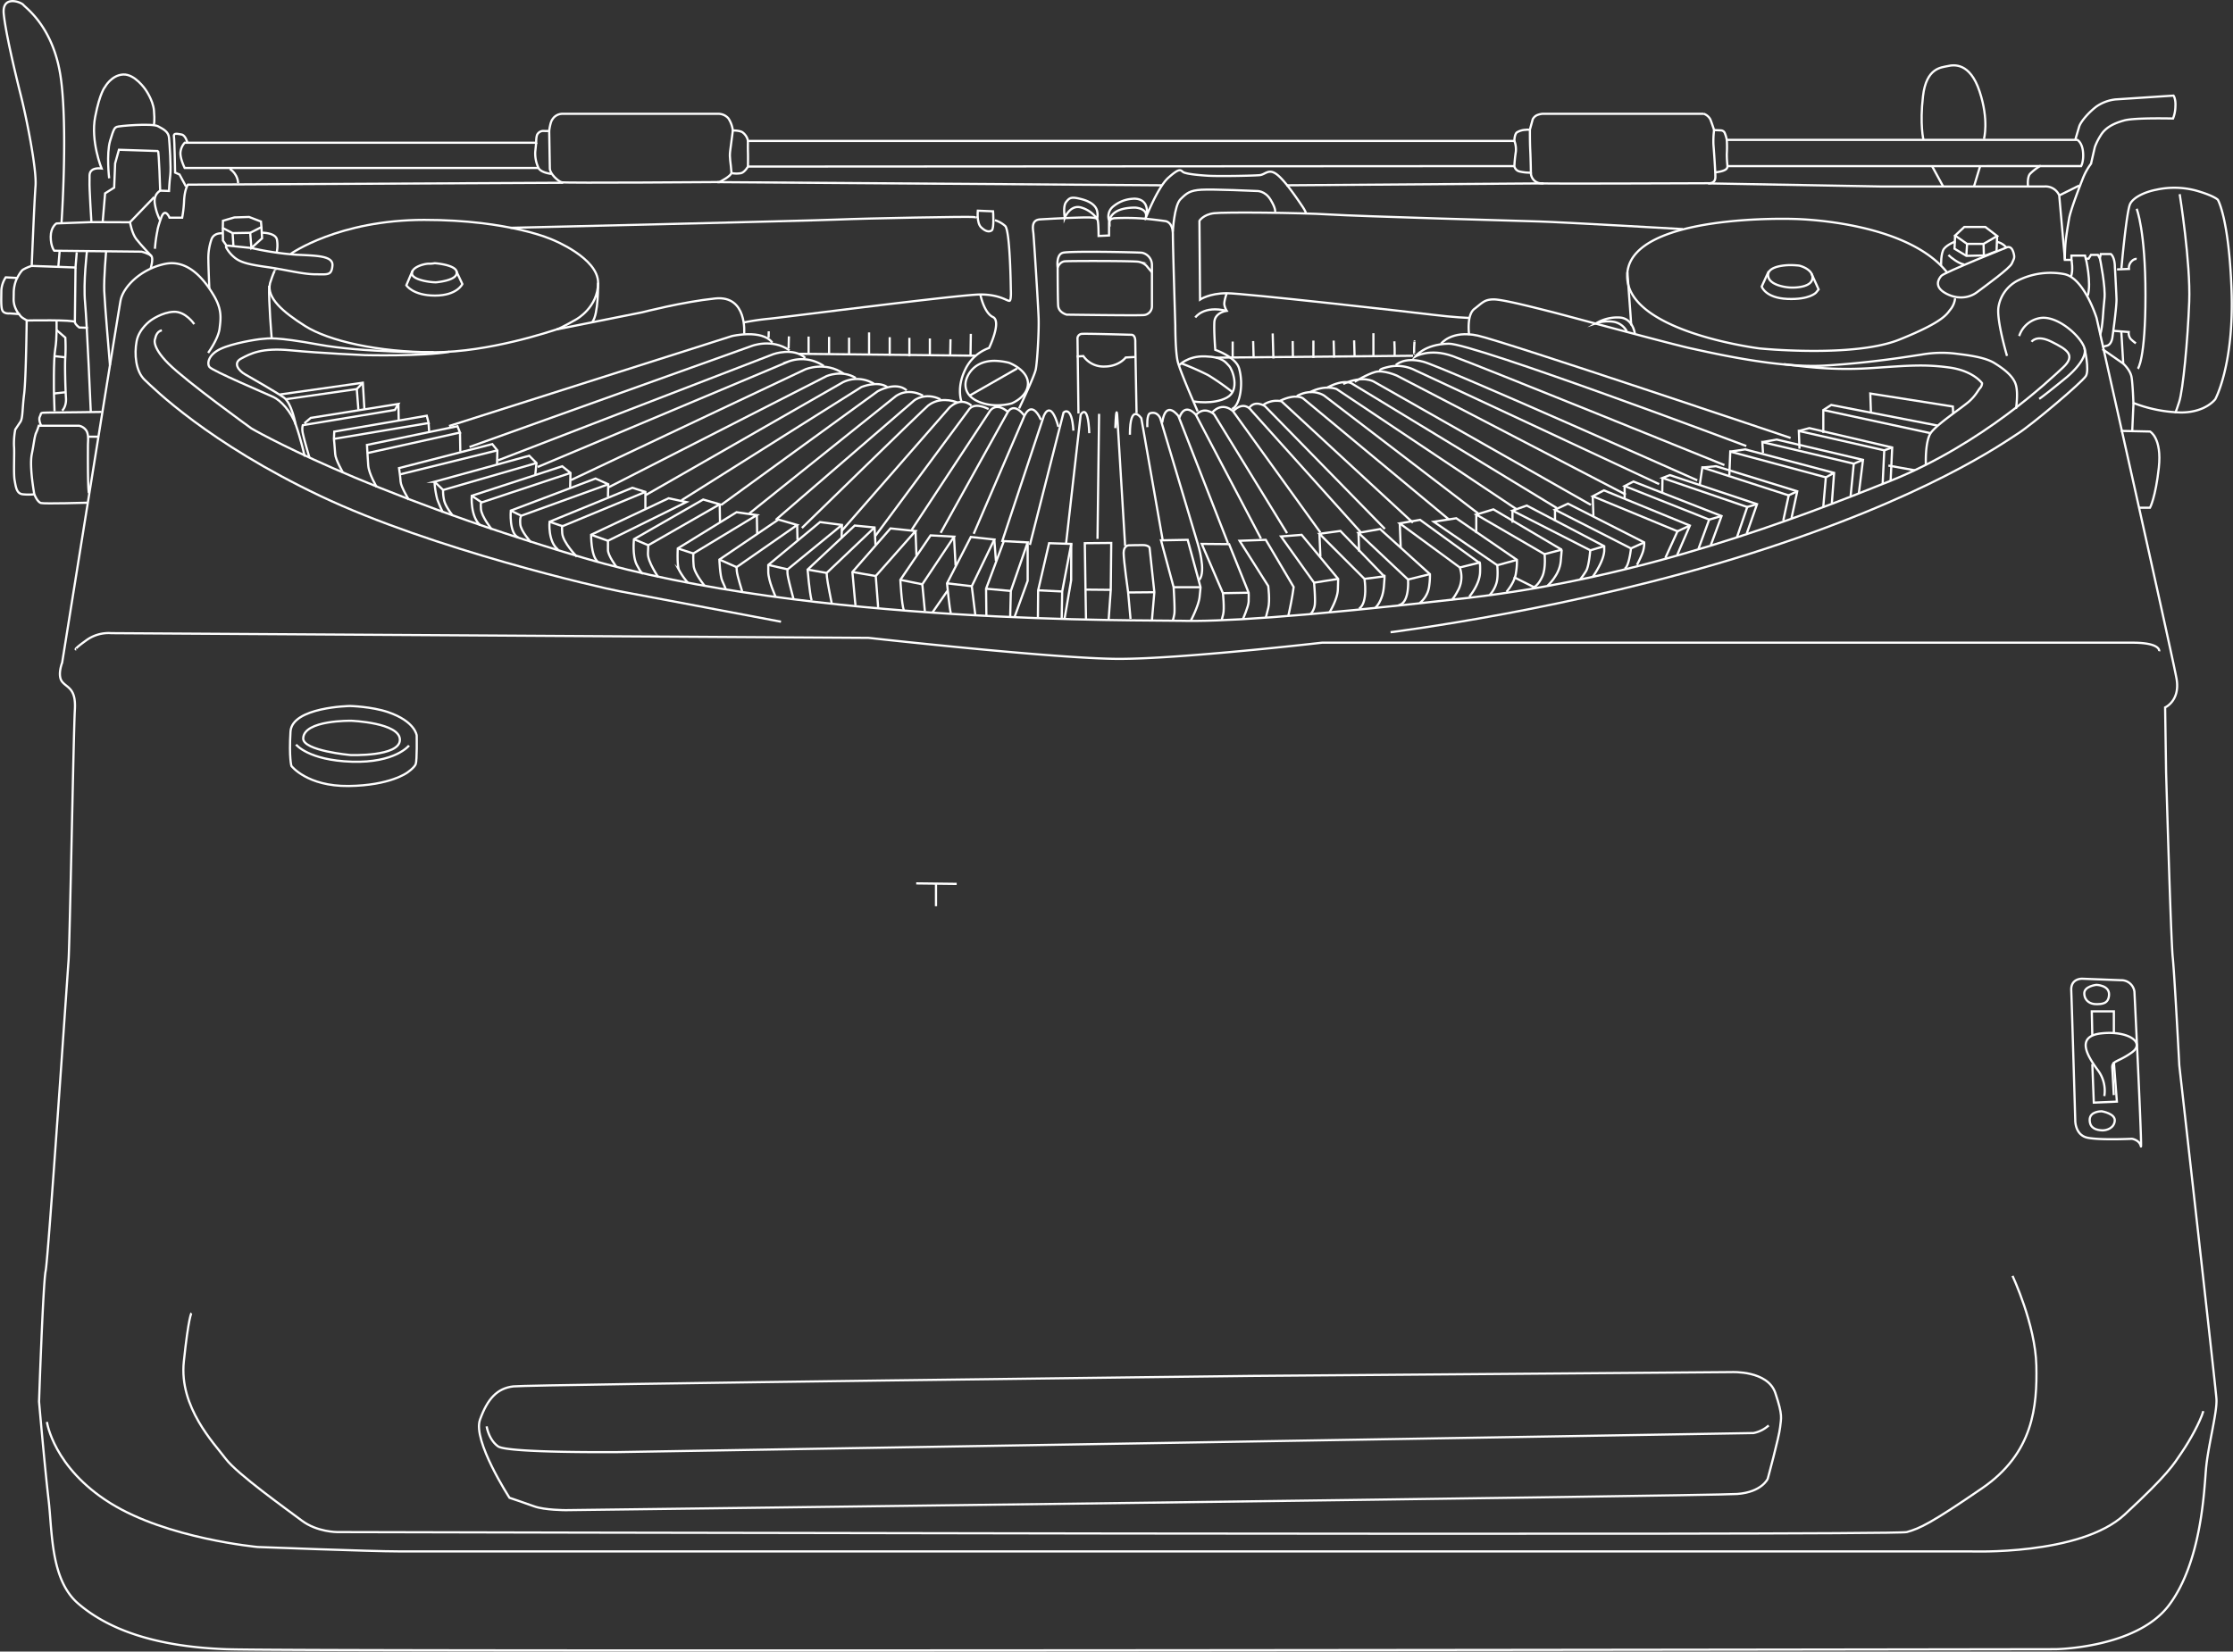 <svg id="Layer_1" data-name="Layer 1" xmlns="http://www.w3.org/2000/svg" viewBox="0 0 1013.83 750.04"><rect x="0" y="0" width="1013.83" height="750.04" fill="#333333" stroke="none"/><defs><style>.cls-1{fill:none;stroke:#fff;stroke-miterlimit:10;}</style></defs><title>remington-01</title><path class="cls-1" d="M103,169.58s4.61-6.35,5.19-11,1.15-8.65-2.59-15-11.25-16.72-22.2-14.41-19,10.37-20.18,16.72S36.72,310.27,36.72,310.27s-2.3,5.76,0,8.65,6.35,2.88,5.77,12.68-2.31,106.67-2.88,114.17-9.23,135.5-10.38,140.69-3,59.39-3,59.39,2.59,29.83,4.32,44.54.87,36.32,13.41,47.13S76.8,757,111,758.28s830.73,0,830.73,0,36.76-.43,51.46-19.89,16-51.46,16.87-61.84,5.19-25.95,4.75-32-16.86-151.36-16.86-151.36-2.16-41.12-3-49.32-3-83.87-3-83.87l-.44-29.41s6.92-3,5.19-13-36.32-163.9-36.32-163.9-5.63-18.16-14.71-19.89a33.3,33.3,0,0,0-21.19,3,16.44,16.44,0,0,0-8.65,12.1c-.86,6.06,3.9,22.06,3.9,22.06" transform="translate(-8.5 -9.32)"/><path class="cls-1" d="M930.88,164.53s2.16-3.46,9.08,0,11.25,6.06,5.19,11.68-36.32,34.59-78.27,51.46-112.44,44.11-192,53.19S561.14,291.67,544.7,291.24,376.05,293,273.56,262.7s-150.92-58.82-150.92-58.82S93.23,182.69,85,174.48,79,163,79,163s.43-3.22,3-3.65" transform="translate(-8.5 -9.32)"/><path class="cls-1" d="M257.85,68.74s.29,14.71.29,17.09,3.74,5.83,5.4,6.27S335.11,92,335.11,92s5.58-2.75,5.48-4.32c-.29-4.61-1-6.56-.58-9.8s1.23-9.37,1.23-9.37" transform="translate(-8.5 -9.32)"/><path class="cls-1" d="M348.08,73.29s-.07,3,0,5.18,0,6.49,0,6.49-1.44,2.6-3.17,3a11.51,11.51,0,0,1-4.05,0" transform="translate(-8.5 -9.32)"/><path class="cls-1" d="M251.94,74.15s-.22,2.16-.43,4.11A15.37,15.37,0,0,0,253,85.61c1.09,2.16,5.75,2.67,5.75,2.67" transform="translate(-8.5 -9.32)"/><path class="cls-1" d="M696.06,73.29a10.86,10.86,0,0,1,.65,5,62.51,62.51,0,0,0-.65,6.49,3.1,3.1,0,0,0,2.16,2.37,20.44,20.44,0,0,0,5.34.58s-.08-5.77-.29-10.09-.15-9.37-.15-9.37" transform="translate(-8.5 -9.32)"/><path class="cls-1" d="M703.56,87.7a4.83,4.83,0,0,0,4.9,4.9c5,.22,75.6-.07,75.6-.07s3.25.43,3.25-2.81-.65-11.89-.87-14.7a39.87,39.87,0,0,1,.29-6.64" transform="translate(-8.5 -9.32)"/><path class="cls-1" d="M792.5,72.85a53.41,53.41,0,0,1,0,6.49,53.65,53.65,0,0,0,.31,5.42,1.77,1.77,0,0,1-.75,1.5c-1.51,1.08-4.75,1.3-4.75,1.3" transform="translate(-8.5 -9.32)"/><line class="cls-1" x1="687.56" y1="75.43" x2="339.58" y2="75.64"/><path class="cls-1" d="M253,85.61H92.36s-1.94-3.89-1.94-6.7a7.37,7.37,0,0,1,1.94-4.76H251.94s-.07-3.17.65-4a3.14,3.14,0,0,1,2.73-1.37,23.14,23.14,0,0,0,2.53,0s.43-4,1.51-5.33A5.38,5.38,0,0,1,263.9,61h70.56a6.08,6.08,0,0,1,4.76,2.09,13,13,0,0,1,2,5.48s3.31-.07,4.54.94a6.49,6.49,0,0,1,2.16,3.09l.14.73h348s0-3,1.15-3.9a8.18,8.18,0,0,1,4-1.15,6.11,6.11,0,0,1,1.87,0l1.3-4.76a4.1,4.1,0,0,1,1.88-1.87,8.16,8.16,0,0,1,2.59-.65h73.23A5.45,5.45,0,0,1,785,63.48c.72,1.73,1.73,4.9,1.73,4.9l3.17.15a2,2,0,0,1,1.59,1,15,15,0,0,1,1,3.31H951.64s2.16,1.08,2.59,5.41-.86,6.5-.86,6.5H792.81" transform="translate(-8.5 -9.32)"/><path class="cls-1" d="M140.51,124.6s21.69-15.42,60.61-15.42,58.39,9.08,58.39,9.08,20.54,8.22,20.54,19.46-9.95,16.65-9.95,16.65-6.7,3.89-8.86,4.54-30.49,10.38-55.79,10.38-47.79-5.19-58.38-11.89c-10.28-6.5-17.5-12.8-16-19.29,0-.2.11-.4.17-.61,2.17-6.7,2.38-5.4,2.38-5.4" transform="translate(-8.5 -9.32)"/><path class="cls-1" d="M205.88,128.85s9.73.65,10,4.11-7.35,4.33-9.08,4.54-11-.86-11.25-3.89,5.62-4.54,7.57-4.54A12.79,12.79,0,0,0,205.88,128.85Z" transform="translate(-8.5 -9.32)"/><path class="cls-1" d="M122.64,121.94A132.5,132.5,0,0,0,143,125c9.3.44,16.87.44,16.43,5s-2.16,3.89-7.78,3.89-13.84-2.16-21.62-3.25-11.9-1.94-14.71-4.1a15.46,15.46,0,0,1-4.1-4.76s-.65-1.08,1.29-.87S122.64,121.94,122.64,121.94Z" transform="translate(-8.5 -9.32)"/><path class="cls-1" d="M471.19,194.8s6.92-14.48,7.57-17.73,1.51-16.86,1.29-23.35-2.16-36.54-2.37-38.49-1.09-6,3-6.27,19.68-1.08,22.92-.86,3.25.43,3.46,2.38.22,6,.22,6l4.75-.22v-5.83s0-1.73,2.38-2a104,104,0,0,1,14.06.22c4.54.43,9.08,1.08,9.08,1.08s3.46.21,3.46,6S542.11,157,542.11,157s0,11.9,1.08,16.44,9.08,22.7,9.08,22.7" transform="translate(-8.5 -9.32)"/><path class="cls-1" d="M488.7,130.8s-.86-5.84,2.38-6.7,33.95-.22,35.89,0a5.67,5.67,0,0,1,4.54,5.62v18.81a4,4,0,0,1-4.1,3.89c-4.11.22-34.6-.21-34.6-.21s-3.68-.87-3.89-4.11S488.7,130.8,488.7,130.8Z" transform="translate(-8.5 -9.32)"/><path class="cls-1" d="M488.7,130.8s.87-2.59,3.25-2.81,31.78-.22,33.51.22a6.58,6.58,0,0,1,3.68,1.94c.65.87,2.37,2.81,2.37,2.81" transform="translate(-8.5 -9.32)"/><path class="cls-1" d="M498.14,197.11l-.43-33.73a2.14,2.14,0,0,1,2.16-2.45c2.45-.15,22.35.43,22.35.43s1.73-.14,1.73,3,.57,32.58.57,32.58" transform="translate(-8.5 -9.32)"/><path class="cls-1" d="M892.68,133.25c-18.74-23.93-69.77-24.5-69.77-24.5s-72.65-2.6-75.53,24.21,60,34.6,60,34.6,42.67,4.32,63.43-4,21.62-11.82,23.35-13.84a10,10,0,0,0,2-4.9" transform="translate(-8.5 -9.32)"/><path class="cls-1" d="M919.49,121.72S891.38,133,889.94,134.55s-3.31,4.9,1.59,7.78,10.52,2.74,14.56-.29,15-10.95,15.85-13.11,1.59-2.31.58-5.34S919.49,121.72,919.49,121.72Z" transform="translate(-8.5 -9.32)"/><path class="cls-1" d="M29.8,655.07s2.89,20.76,28.83,36.9,66.89,19.9,66.89,19.9,51.6,2,64,2H903.06s49.87,2,70.06-16.72,22.19-22.77,25.94-28.25,8.36-13.84,9.8-18.74" transform="translate(-8.5 -9.32)"/><path class="cls-1" d="M922.23,588.76s10.38,22.06,10.81,40.65-1.3,39.79-24.65,55.79-28.11,18.16-34.16,19.89-712.67,0-712.67,0-9.09,0-16-5.19-29.41-21.19-34.6-28.11-21.19-23.35-19-44.11,3.46-22,3.46-22" transform="translate(-8.5 -9.32)"/><path class="cls-1" d="M239.83,689.52S223,663.58,226.42,654.06s7.79-14.27,15.14-15.13,335.15-4.76,335.15-4.76l217.95-1.73s16.43-.86,19.89,9.51,2.6,11.25,2.16,15.57-5.62,23.35-5.62,23.35-2.59,6.06-13.84,6.92-531.91,7.35-531.91,7.35-9.51,0-14.27-1.72S239.83,689.52,239.83,689.52Z" transform="translate(-8.5 -9.32)"/><path class="cls-1" d="M229.45,657.09s.87,6,5.19,9.08,54.49,2.6,54.49,2.6l515.48-8.65a14.38,14.38,0,0,0,6.91-3.46" transform="translate(-8.5 -9.32)"/><path class="cls-1" d="M971.67,131.23s2.31-26.23,4-29.4,7.21-5.48,11.82-6.35a38.11,38.11,0,0,1,18.74.58c7.78,2.31,9.23,4,9.23,4s5,8.38,6.19,40.65c1.3,34.16-7.35,49.87-7.35,49.87s-4.32,6.06-15.57,6.06a63.65,63.65,0,0,1-21.62-4.33s-.29-8.65-.86-11.82-3.75-6.05-3.75-6.05l-.87-14.42" transform="translate(-8.5 -9.32)"/><path class="cls-1" d="M978.59,104.13s4,9.81,4,39.21-3.46,33.44-3.46,33.44" transform="translate(-8.5 -9.32)"/><line class="cls-1" x1="954.53" y1="158.53" x2="964.04" y2="165.16"/><line class="cls-1" x1="968.65" y1="183.04" x2="968.08" y2="195.72"/><path class="cls-1" d="M971.39,205l13.26.29s5.48,2.88,4,16.43-4,18.16-4,18.16h-5.19" transform="translate(-8.5 -9.32)"/><path class="cls-1" d="M36.43,110.48s2.89-42.1-.28-65.45-15.86-32-17-33.44S9.33,7,10.2,15.63,15.39,42.44,18,52.82s7.21,33.44,6.63,40.93-1.73,36.33-1.73,36.33a18,18,0,0,0-4,1.73c-1.15.86-2.6,3.75-2.6,3.75l-5.19-.29a12.1,12.1,0,0,0-2,6c0,3.18-.29,7.79.57,9.23s3.17,1.15,3.17,1.15l4.33.29a5.62,5.62,0,0,0,2,2l1.44.86s-.29,26.53-1.16,33.45-.57,11-1.72,12.68l-2.31,3.46a34,34,0,0,0-.58,7.5c.29,2.88-.29,12.39.29,15.56s.87,6.06,3.75,6.35a25.71,25.71,0,0,0,5.19,0h0s-2.31-12.4-1.16-18.17,1.16-7.78,2-9.8a23.59,23.59,0,0,0,1.16-3.17h18.3a5.18,5.18,0,0,1,3.46,2.45c1,2,.58,4.76.58,6.34s-.15,18.6.43,21.77" transform="translate(-8.5 -9.32)"/><line class="cls-1" x1="882.38" y1="84.94" x2="877.19" y2="75.43"/><line class="cls-1" x1="896.22" y1="84.73" x2="899.03" y2="75.43"/><path class="cls-1" d="M909.26,72.42s2.38-8.43-2-21.62-11.67-12.11-14.49-11.46S883.09,40,881.58,53s.22,19.89.22,19.89" transform="translate(-8.5 -9.32)"/><path class="cls-1" d="M950.77,72.64s1.08-3.68,1.73-5.84,4.11-6.27,7.79-9.08a18.83,18.83,0,0,1,8.65-3.25l26.37-1.73s1.09,1.3.87,5a15.28,15.28,0,0,1-1.08,5.4S977.8,62.69,973,64s-8.65,3.24-10.81,6.92a26.74,26.74,0,0,0-2.59,5.19l-1.73,7.56a29.09,29.09,0,0,0-3.46,6.06c-1.3,3.24-5.84,14.92-6.49,18.81s-1.51,8.86-1.73,12.54-.21,6.27-.21,6.27h3V125.4h6.17l.32,1.4h1.3l1.08-1.73H961l.87,1.62.43-2h4.54s1.62,1,1.84,5.19c0,.09,0,.74.09,1.73.19,3.44.59,11,.67,13.51.1,3.57-1.84,17.3-1.84,17.3s-.33,3.35-2.49,3.89l-2.16.54" transform="translate(-8.5 -9.32)"/><path class="cls-1" d="M969.69,131.67l5.41-.22a4.14,4.14,0,0,1,1-3.24c1.3-1.52,2.49-1.3,2.49-1.3" transform="translate(-8.5 -9.32)"/><path class="cls-1" d="M968.18,159.56l6.81.54a4.38,4.38,0,0,0,.86,3.13,17.86,17.86,0,0,0,2.38,2" transform="translate(-8.5 -9.32)"/><path class="cls-1" d="M460.09,173.18c-11.1,0-13,8.94-13,8.94s-2,6.2,5.47,9.51,15.28.87,15.28.87,6.92-2.74,7.35-8.51-6.63-9.22-8.64-9.94A29.68,29.68,0,0,0,460.09,173.18Z" transform="translate(-8.5 -9.32)"/><line class="cls-1" x1="461.82" y1="167.32" x2="440.35" y2="179.58"/><path class="cls-1" d="M543.7,175.34s3.89-4.47,12-4.18,9.23,2.74,10.81,4.33,5.19,11.1-1,14.41-15,1.73-15,1.73" transform="translate(-8.5 -9.32)"/><path class="cls-1" d="M544.85,174.33A126.87,126.87,0,0,1,557,179.67a109.3,109.3,0,0,1,10.95,7.64" transform="translate(-8.5 -9.32)"/><path class="cls-1" d="M48.11,237.62s-19.32.57-21,.14-3-3.89-3-3.89" transform="translate(-8.5 -9.32)"/><line class="cls-1" x1="623.56" y1="151.32" x2="623.56" y2="161.92"/><path class="cls-1" d="M641.57,164.32s.33,6.27,0,6.59" transform="translate(-8.5 -9.32)"/><path class="cls-1" d="M650.73,164.32c0-.29-.44,6.05,0,5.62" transform="translate(-8.5 -9.32)"/><line class="cls-1" x1="614.8" y1="154.57" x2="615.02" y2="162.13"/><line class="cls-1" x1="605.5" y1="154.67" x2="605.72" y2="162.35"/><line class="cls-1" x1="596.31" y1="154.67" x2="596.31" y2="162.57"/><line class="cls-1" x1="586.91" y1="154.89" x2="587.02" y2="162.57"/><line class="cls-1" x1="577.83" y1="151.43" x2="578.15" y2="162.78"/><line class="cls-1" x1="568.96" y1="154.89" x2="569.18" y2="162.67"/><line class="cls-1" x1="559.66" y1="155.11" x2="559.66" y2="162.46"/><line class="cls-1" x1="552.06" y1="162.42" x2="641.58" y2="161.56"/><line class="cls-1" x1="440.78" y1="151.61" x2="440.63" y2="161.56"/><line class="cls-1" x1="431.55" y1="154.06" x2="431.41" y2="161.56"/><line class="cls-1" x1="422.18" y1="153.7" x2="422.18" y2="161.41"/><line class="cls-1" x1="412.88" y1="153.41" x2="412.88" y2="161.85"/><line class="cls-1" x1="403.95" y1="153.13" x2="403.95" y2="161.49"/><line class="cls-1" x1="394.58" y1="150.96" x2="394.58" y2="161.27"/><line class="cls-1" x1="385.5" y1="153.34" x2="385.5" y2="161.05"/><line class="cls-1" x1="376.42" y1="152.98" x2="376.42" y2="160.84"/><line class="cls-1" x1="367.12" y1="152.84" x2="367.12" y2="160.62"/><line class="cls-1" x1="358.18" y1="152.76" x2="358.04" y2="158.17"/><line class="cls-1" x1="349.03" y1="150.46" x2="348.95" y2="153.34"/><path class="cls-1" d="M371.29,170l80.29.86" transform="translate(-8.5 -9.32)"/><path class="cls-1" d="M935.06,84.53a23.75,23.75,0,0,0-4.9,3.75c-1.44,1.73-.87,6-.87,6" transform="translate(-8.5 -9.32)"/><path class="cls-1" d="M784,92.6,862.12,94h74.67a6.79,6.79,0,0,1,6.63,4l2.6,29.26" transform="translate(-8.5 -9.32)"/><path class="cls-1" d="M76.94,131.09s1.3-4.33.29-5.48-4.47-2-4.47-2l-39.64-.43s-1.59-1.87-1.59-6.34,2.6-6.06,2.6-6.06L50,110.19s-1-16-.86-18.31-.43-3.89,1-5.19,4.47-.86,4.47-.86-5.05-12.4-2.89-23.5,4.47-13.55,4.47-13.55,2.89-5.33,8.22-5.62,10.09,6.77,10.09,6.77,3.46,4.76,3.89,9.52,0,6.48,0,6.48" transform="translate(-8.5 -9.32)"/><polyline class="cls-1" points="34.85 114.56 34.28 121.48 14.38 120.76"/><path class="cls-1" d="M48.4,158.19l-3.89-.14s-1.88-1.3-2-2.46-21.91-.72-21.91-.72" transform="translate(-8.5 -9.32)"/><line class="cls-1" x1="34.28" y1="121.48" x2="33.99" y2="146.28"/><path class="cls-1" d="M58.06,90.29s-1.3-11.09.43-17,2.16-5.91,3-6.35,16-1.73,18.74-.29,4.75,2.6,5,5.19,1,13.7.58,17-.58,7.21-.58,7.21l-4-.14s-.57-18-1-18-17.73-.58-17.73-.58l-1.73,6.2-.44,11-4.11,2.59-1.08,12.76" transform="translate(-8.5 -9.32)"/><line class="cls-1" x1="700.82" y1="83.28" x2="584.06" y2="84.15"/><line class="cls-1" x1="527.56" y1="84.15" x2="325.75" y2="82.71"/><path class="cls-1" d="M264.19,92.31l-170.38.87s-1.45,2-1.73,7.21a53.65,53.65,0,0,1-.87,7.78H85.45s-2-4.9-3.75,0S80,113.94,80,113.94a63,63,0,0,0-1.16,8.36" transform="translate(-8.5 -9.32)"/><path class="cls-1" d="M541,114.51s.57-11.82,3.46-14.7,4.32-4,9.51-4.33,25.08.58,25.08.58,3.75-.29,6.34,4,2,5.47,2,5.47" transform="translate(-8.5 -9.32)"/><path class="cls-1" d="M772.46,113.36s-55.06-3.17-65.16-3.46-81-2.31-95.13-3.17-47.57-1.16-52.47-.58-6.63,3.46-6.63,3.46l.28,35.75s4.33-2.88,12.11-2.88,84.47,8.65,93.7,9.8,16.43,1.44,16.43,1.44" transform="translate(-8.5 -9.32)"/><path class="cls-1" d="M240.26,112.78s134.93-3.17,148.48-3.75,59.67-1.44,61.69-1.15,1.15,0,1.15,0" transform="translate(-8.5 -9.32)"/><path class="cls-1" d="M460.23,109.32a12.4,12.4,0,0,1,4.62,2.6c2.3,2,2.59,28.83,2.59,28.83s.29,4.9-.58,5.19-4.32-2.89-13.26-2.89-89.37,10.38-95.71,11a115.7,115.7,0,0,0-11.82,1.73" transform="translate(-8.5 -9.32)"/><path class="cls-1" d="M452.45,105s-.58,5.48,1.44,7.49,3.75,2.31,4.9,1.45.58-8.65.58-8.65Z" transform="translate(-8.5 -9.32)"/><path class="cls-1" d="M346.36,160.93s1.58-17.59-13.12-16.07-33.08,6.27-33.08,6.27l-38.92,7.78" transform="translate(-8.5 -9.32)"/><path class="cls-1" d="M205.45,169.29s-32,.21-52.11-3.46-22.92-2.81-25.73-2.6-13.62,2-19,4.55-6.27,6.48-5,8.21,25.73,12.11,29,13.62,8,6.49,10.16,12.54,4.11,14.49,4.11,14.49" transform="translate(-8.5 -9.32)"/><path class="cls-1" d="M142.74,202.15s-1.73-9.73-5.4-12.32-15.14-9.08-17.73-10.6-5.62-5-1.52-7.13,9.09-5,22.49-3.68,33.52,2.17,33.52,2.17,26.16.64,38.48-1.52" transform="translate(-8.5 -9.32)"/><path class="cls-1" d="M821,129.72s-9.52,0-9.73,4.32,6.7,5.63,9.73,5.84,9.94-.21,10.38-4.11-5-5.62-6.06-5.83A36.53,36.53,0,0,0,821,129.72Z" transform="translate(-8.5 -9.32)"/><path class="cls-1" d="M675.52,161.5s-1.3-9.08,2.38-11.89,4.54-4.32,8.86-4.32,20.76,4.32,26,5.62,54.49,14.7,63.57,16.65,39.35,9.08,60.76,7.78,37.84-4.11,43.89-5a52.75,52.75,0,0,1,15.35-.43c5.19.65,13.19,1.51,17.73,4.32s8.65,6.06,9.73,10,0,10.81,0,10.81" transform="translate(-8.5 -9.32)"/><path class="cls-1" d="M882.88,220.32s-.43-10.38,2.16-14.27,14.06-11.46,17.3-14.27,4.32-5.41,5.19-6.27a3.41,3.41,0,0,0,.86-2.17s-3.89-5.62-14.92-7.13-18.81-.87-34.38.21-27.24,0-40.65-1.73" transform="translate(-8.5 -9.32)"/><path class="cls-1" d="M116.58,92.6s.29-3.75-3.75-6.63" transform="translate(-8.5 -9.32)"/><path class="cls-1" d="M93.52,73.86s-.87-3.17-2.6-3.46-3.75-.86-3.46.87S88,87.7,88,87.7l2,.87L92.94,94" transform="translate(-8.5 -9.32)"/><path class="cls-1" d="M27.21,202.73s-1.44-2.88-.58-4.32-.57-1.73,3.75-1.73,24.22-.29,24.22-.29" transform="translate(-8.5 -9.32)"/><line class="cls-1" x1="39.75" y1="198.32" x2="44.66" y2="198.32"/><path class="cls-1" d="M33.26,196.1,33,188s-.28-15.28.58-20.18.58-13,.58-13" transform="translate(-8.5 -9.32)"/><path class="cls-1" d="M36.72,195.81s2-1.73,1.73-5.76-.57-15.28-.29-18.45a85.39,85.39,0,0,0,0-8.94l-4-3.46" transform="translate(-8.5 -9.32)"/><line class="cls-1" x1="24.47" y1="161.7" x2="29.66" y2="162.28"/><line class="cls-1" x1="24.47" y1="178.71" x2="29.66" y2="178.13"/><line class="cls-1" x1="27.07" y1="114.13" x2="26.49" y2="121.05"/><line class="cls-1" x1="415.98" y1="401.17" x2="434.36" y2="401.39"/><line class="cls-1" x1="424.96" y1="411.55" x2="424.96" y2="401.28"/><path class="cls-1" d="M81.12,109.18a24.3,24.3,0,0,1-2.38-7.79c-.43-4.1,2.52-5.47,2.52-5.47" transform="translate(-8.5 -9.32)"/><path class="cls-1" d="M50,110.19l17.52.07s.86,5,2.81,7.57,6.92,7.78,6.92,7.78" transform="translate(-8.5 -9.32)"/><line class="cls-1" x1="70.03" y1="89.48" x2="59" y2="100.94"/><path class="cls-1" d="M16.25,135.56A16.28,16.28,0,0,0,14.74,142c0,3.46-.22,3.46.22,5.63A12.06,12.06,0,0,0,17.12,152" transform="translate(-8.5 -9.32)"/><path class="cls-1" d="M48,123.23s-1.73,14.27-.87,23.57,2.6,49.73,2.6,49.73" transform="translate(-8.5 -9.32)"/><path class="cls-1" d="M56.69,123.23s-1.08,12.54-.87,18.17,2.6,33.73,2.6,33.73" transform="translate(-8.5 -9.32)"/><path class="cls-1" d="M949,127.34s.87,4.76-.21,7.57" transform="translate(-8.5 -9.32)"/><path class="cls-1" d="M955.53,126.8s2.59,10.92.86,16.76" transform="translate(-8.5 -9.32)"/><path class="cls-1" d="M961.91,126.69s2.7,13.19,2.05,18.38-.65,12.33-1.94,16.22" transform="translate(-8.5 -9.32)"/><path class="cls-1" d="M998.13,97.5s5,31.14,4.32,48.87-2.81,40-4.54,45.41-1.73,4.75-1.73,4.75" transform="translate(-8.5 -9.32)"/><path class="cls-1" d="M925.26,161.94a12,12,0,0,1,9.73-8.22c7.78-1.08,18.16,8.22,19.89,13.62s-8.22,13.41-8.22,13.41-9.73,8-12.32,9.73" transform="translate(-8.5 -9.32)"/><path class="cls-1" d="M811.52,132.53l-3.17,6.92s1.59,5.19,11.68,5.62,13-2.88,13-2.88l1.16-1.44L831,133.68" transform="translate(-8.5 -9.32)"/><path class="cls-1" d="M195.79,132.29l-2.8,6.59s2.95,4.68,13,4.68,12.43-5.24,12.43-5.24l-2.79-5.95" transform="translate(-8.5 -9.32)"/><path class="cls-1" d="M988.83,305.08s.86-3.89-12.11-3.89h-368s-64,7.35-92.11,7.35S402.86,299,402.86,299L59.07,296.86a17.24,17.24,0,0,0-11.68,3.46c-6,4.32-4.32,3.89-4.32,3.89" transform="translate(-8.5 -9.32)"/><path class="cls-1" d="M954.88,167.34s2.38,9.95.65,12.76-24.43,22.05-30.92,26.16-41.08,29-121.52,54.49-163.25,35.68-163.25,35.68" transform="translate(-8.5 -9.32)"/><path class="cls-1" d="M96.69,156.53s-3.89-5.84-9.3-5.62S77,154.8,77,154.8s-5.4,3.68-6.48,9.52-.44,13.62,3.67,17.51S103,210.37,154,234.59s127.57,41.73,135.79,43.24,73.3,13.84,73.3,13.84" transform="translate(-8.5 -9.32)"/><polygon class="cls-1" points="901.38 103.07 891.83 103.07 887.66 106.98 893.09 110.76 900.58 110.76 906.75 107.18 901.38 103.07"/><polyline class="cls-1" points="906.75 107.18 906.48 114.07 901.51 116 892.76 116.19 887.39 112.94 887.66 106.98"/><line class="cls-1" x1="893.09" y1="110.76" x2="892.76" y2="116.19"/><line class="cls-1" x1="900.58" y1="110.76" x2="900.72" y2="116.06"/><path class="cls-1" d="M919.28,121.59a7.4,7.4,0,0,0-4.2-2.45" transform="translate(-8.5 -9.32)"/><path class="cls-1" d="M896.33,118.94s-3.62,1.36-5.17,3.3-1.36,7.69-1.36,7.69" transform="translate(-8.5 -9.32)"/><path class="cls-1" d="M893.13,125.13c1.16,1.21,4.55,3.83,7.17,4.32" transform="translate(-8.5 -9.32)"/><polygon class="cls-1" points="106.41 98.74 101.23 100.25 101.16 103.56 105.61 105.86 113.59 105.72 118.7 103.13 118.48 100.61 113.09 98.53 106.41 98.74"/><polyline class="cls-1" points="118.7 103.13 118.99 108.23 114.14 112.62 113.59 105.72"/><polyline class="cls-1" points="101.16 103.56 101.23 109.24 102.88 111.61"/><line class="cls-1" x1="105.61" y1="105.86" x2="105.97" y2="111.68"/><path class="cls-1" d="M127.27,115s6.47-.14,7,3.31a15.63,15.63,0,0,1-.22,6" transform="translate(-8.5 -9.32)"/><path class="cls-1" d="M109.73,115.32s-3.88-.65-5.18,2.59a26.09,26.09,0,0,0-1.44,9.56c0,2.73.44,12.87.44,12.87" transform="translate(-8.5 -9.32)"/><path class="cls-1" d="M491.92,108.25c0-.39-.9-5.29.65-7.23s2.32-2.45,6.84-1.29,6.45,3.1,7.09,5a8,8,0,0,1,.13,4,13.41,13.41,0,0,0-7.22-5.16C494.37,102.06,491.92,108.25,491.92,108.25Z" transform="translate(-8.5 -9.32)"/><path class="cls-1" d="M529.21,106.44c.65-7.87-6.45-6.84-6.45-6.84a15.16,15.16,0,0,0-9,3.62,5.76,5.76,0,0,0-1.55,6.71s-.21-6.33,11.74-6.33c0,0,6.43.35,4.57,5.15-.57,1.47,5.26-14.13,10.45-18.74s5.48-3.46,6.63-2.6,6.63,1.44,11.53,1.73,20.76,0,23.35-.29,4-3.17,7.79-.28S598,100.39,599.77,103s1.73,3.46,1.73,3.46" transform="translate(-8.5 -9.32)"/><line class="cls-1" x1="934.92" y1="88.76" x2="944.05" y2="84.23"/><path class="cls-1" d="M662.76,165.4s4.76-6.27,16.65-3.68,142.06,46.49,142.06,46.49" transform="translate(-8.5 -9.32)"/><path class="cls-1" d="M801.36,211.88s-124.11-46.7-135.14-46.48-15.13,5.83-15.13,5.83,6.48-3.89,16.86-.21,123.47,49.51,123.47,49.51" transform="translate(-8.5 -9.32)"/><path class="cls-1" d="M642.22,175.13s3.68-3.9,12.54-1.52,124.33,53.84,124.33,53.84" transform="translate(-8.5 -9.32)"/><path class="cls-1" d="M761.79,229.18l-110.7-51.67a18.13,18.13,0,0,0-11.46-1.73c-6.06,1.29-4.33,1.94-4.33,1.94" transform="translate(-8.5 -9.32)"/><path class="cls-1" d="M746.66,233.94l-104-54.06s-6-2.66-9.73-1.65-9.37,4.46-9.37,4.46" transform="translate(-8.5 -9.32)"/><path class="cls-1" d="M730.8,238.62l-98.45-55.93s-4.9-3.17-14,1" transform="translate(-8.5 -9.32)"/><path class="cls-1" d="M715.38,240.07l-93-56.51s-3.17-2.45-11.24,1.73" transform="translate(-8.5 -9.32)"/><path class="cls-1" d="M696.93,240.5,615.34,186s-5.19-2.16-12.11,1.44" transform="translate(-8.5 -9.32)"/><path class="cls-1" d="M679.63,242.52,609.72,189s-5.19-3.75-12.4.14" transform="translate(-8.5 -9.32)"/><path class="cls-1" d="M666.37,245.26l-66.31-55.07s-3.17-2.31-10.38,1.15" transform="translate(-8.5 -9.32)"/><path class="cls-1" d="M650,246.7l-59.68-55.14a10.67,10.67,0,0,0-8.29,1.66" transform="translate(-8.5 -9.32)"/><path class="cls-1" d="M637.25,249.51l-54.49-55.79s-4.47-2.88-7.06.79" transform="translate(-8.5 -9.32)"/><path class="cls-1" d="M167.39,329.94s-26.38.44-27,11.68c-.7,12.1.43,15.57.43,15.57s7.13,9.29,25.95,9.08,26.59-6.06,26.59-6.06,3.24-2.16,3.89-3.89.44-13,.44-13-.62-6.36-13-10.6C177.12,330.16,167.39,329.94,167.39,329.94Z" transform="translate(-8.5 -9.32)"/><path class="cls-1" d="M194.21,347.89s-6.27,8-26,7.35-25.3-7.78-25.3-7.78" transform="translate(-8.5 -9.32)"/><path class="cls-1" d="M168,336.65s22.06.86,22.06,8.64-22.49,6.92-22.49,6.92-21.55-1.94-21.41-7.56C146.42,336.21,168,336.65,168,336.65Z" transform="translate(-8.5 -9.32)"/><path class="cls-1" d="M212.37,202.8l128.44-40.86s13.62-3.25,18.37,3" transform="translate(-8.5 -9.32)"/><path class="cls-1" d="M221.67,212.32l128-45.84s9.08-3.68,17.3,1.94" transform="translate(-8.5 -9.32)"/><path class="cls-1" d="M234.64,218.37l125-48.22s9.08-3.24,14.48,1.73" transform="translate(-8.5 -9.32)"/><path class="cls-1" d="M252.59,221.4l114.16-48a17.62,17.62,0,0,1,15.79,2.16" transform="translate(-8.5 -9.32)"/><path class="cls-1" d="M267.65,227.38,374.1,177.07s9.09-3.89,17.52,2" transform="translate(-8.5 -9.32)"/><path class="cls-1" d="M284.66,230.7l99.17-50.6s6.92-3,13.19.86" transform="translate(-8.5 -9.32)"/><path class="cls-1" d="M301.67,234.16l89.52-51.25a14.78,14.78,0,0,1,14.05.65" transform="translate(-8.5 -9.32)"/><path class="cls-1" d="M317.89,236.53l81.73-51.46s7.35-3,11.67,0" transform="translate(-8.5 -9.32)"/><path class="cls-1" d="M420.16,186.59c-5-4.33-13.19.43-13.19.43L335.83,238.7" transform="translate(-8.5 -9.32)"/><path class="cls-1" d="M348.59,242.59,415,189.4s5-4.33,12.54-.43" transform="translate(-8.5 -9.32)"/><path class="cls-1" d="M360.7,245.4l62.92-54.27s5-3.89,11.89-.44" transform="translate(-8.5 -9.32)"/><path class="cls-1" d="M372.59,249.08s55.6-54.24,57.3-55.57c5-3.9,11-2.31,13.19-1.45" transform="translate(-8.5 -9.32)"/><path class="cls-1" d="M390.61,250.44l48.87-55.93s4.9-5.33,10.09-1" transform="translate(-8.5 -9.32)"/><path class="cls-1" d="M405.89,252.75l42.38-57.23s1.87-4,9.08-.43" transform="translate(-8.5 -9.32)"/><path class="cls-1" d="M422.47,249.87,457.93,196s2.59-4.33,8.07.28" transform="translate(-8.5 -9.32)"/><path class="cls-1" d="M435.58,251.31l30.27-54.49s2.46-5.48,7.64,1.15" transform="translate(-8.5 -9.32)"/><path class="cls-1" d="M450.58,251.74l22.63-52.61s3.17-9.37,7.92.86" transform="translate(-8.5 -9.32)"/><path class="cls-1" d="M463.4,255.49l19-57.23s3-8.21,6.63,4.9" transform="translate(-8.5 -9.32)"/><path class="cls-1" d="M476.09,256.79l15.28-60.11s3.75-3.75,4.47,8.21" transform="translate(-8.5 -9.32)"/><path class="cls-1" d="M492.52,256.21l6.63-58.52s3.32-6.06,3.9,8.36" transform="translate(-8.5 -9.32)"/><line class="cls-1" x1="498.29" y1="244.73" x2="499.01" y2="187.94"/><path class="cls-1" d="M519.33,257.22l-3.6-59.39s-.43-5.33-.86,5.91" transform="translate(-8.5 -9.32)"/><path class="cls-1" d="M536.34,254.34l-9.65-55.07s-5.19-7.64-5.19,7.5" transform="translate(-8.5 -9.32)"/><path class="cls-1" d="M529.42,203.31s-.41-5.85,1.3-6.34c3.46-1,4.61,2.45,4.61,2.45l17,56.93s3.93,12.4.69,16.29" transform="translate(-8.5 -9.32)"/><path class="cls-1" d="M566,255.92l-22.49-57.66s-5.76-7.93-7.35,3" transform="translate(-8.5 -9.32)"/><path class="cls-1" d="M581,253.9l-29.55-56.21s-4.9-6.06-7.5,1.29" transform="translate(-8.5 -9.32)"/><path class="cls-1" d="M592.85,251.45l-33.15-54s-4.18-4-8.22.29" transform="translate(-8.5 -9.32)"/><path class="cls-1" d="M608,251.17,568.34,196.1s-4.61-4.76-9.51.58" transform="translate(-8.5 -9.32)"/><path class="cls-1" d="M626.44,251.17l-49.73-55.36s-3.18-5-8.37.29" transform="translate(-8.5 -9.32)"/><path class="cls-1" d="M453.6,143.05s1.59,8.29,5.7,10.24-1.73,14.05-1.73,14.05a19,19,0,0,0-11,10.17c-3.89,8.21-1.51,14.27-1.51,14.27" transform="translate(-8.5 -9.32)"/><path class="cls-1" d="M565.46,142.48s-1.3,3.67-1.08,5.19a7.83,7.83,0,0,0,1.08,2.81s-5.4.65-5.62,5.19.43,12.54.43,12.54,9.31,3.17,10.81,8.43c2.17,7.57.22,17.08-3.24,18.38" transform="translate(-8.5 -9.32)"/><path class="cls-1" d="M551.19,153.5s3.68-5.62,14.27-3" transform="translate(-8.5 -9.32)"/><path class="cls-1" d="M497.35,171.23l3-.21a11.12,11.12,0,0,0,9.51,4.76c6.71,0,9.73-4.11,9.73-4.11l4.11-.22" transform="translate(-8.5 -9.32)"/><path class="cls-1" d="M977.58,459.71a6,6,0,0,0-6.15-5.24l-17.54-.68s-5.24-.23-5,5.24,1.82,59,1.82,59-.22,6.84,5.7,8,20,.45,20,.45,3.42.46,4.1,3.42S977.58,459.71,977.58,459.71Z" transform="translate(-8.5 -9.32)"/><path class="cls-1" d="M963.91,507.09a15.56,15.56,0,0,0-3-11.84c-4.32-5.93-10.47-15.27,1.6-16.63s20.27,4.1,13.89,8.65-9.11,3.65-8.88,7.06.68,12.31.68,12.31" transform="translate(-8.5 -9.32)"/><polyline class="cls-1" points="959.74 469.3 959.74 459.28 949.72 459.28 949.95 470.21"/><polyline class="cls-1" points="949.95 483.2 950.63 500.74 961.11 500.28 959.74 482.29"/><path class="cls-1" d="M960.29,456.58s-5.63.57-5.48,4,2.88,4.76,5.33,4.76,5.77,0,5.91-4.32S960.29,456.58,960.29,456.58Z" transform="translate(-8.5 -9.32)"/><path class="cls-1" d="M962.74,514s-5.48-.14-5.48,3.89,3.31,4.61,5.48,4.76,5.62-1,5.91-4.33S962.74,514,962.74,514Z" transform="translate(-8.5 -9.32)"/><path class="cls-1" d="M131.86,163s-1.44-16.73-1.15-23.93" transform="translate(-8.5 -9.32)"/><polyline class="cls-1" points="886.77 187.65 886.63 184.62 849.15 178.71 849.44 187.22"/><polyline class="cls-1" points="854.77 219.65 855.5 204.51 816.72 195.72 817.01 203.79"/><polyline class="cls-1" points="840.22 225.27 841.66 210.57 800.14 200.77 800.43 205.67"/><polyline class="cls-1" points="827.82 230.03 828.97 216.77 785.58 205.09 785.15 215.76"/><polyline class="cls-1" points="809.65 236.37 812.11 224.98 772.9 212.3 771.74 220.08"/><polyline class="cls-1" points="793.08 242.25 797.73 228.95 758.16 215.76 754.81 217.06 793.29 230.25 788.65 243.87"/><polyline class="cls-1" points="776.75 247.54 781.62 234.35 741.62 218.68 737.62 220.73 776 235.97 771.13 249.27"/><line class="cls-1" x1="781.62" y1="234.35" x2="776" y2="235.97"/><line class="cls-1" x1="797.73" y1="228.95" x2="793.29" y2="230.24"/><polyline class="cls-1" points="761.51 251.97 767.24 238.68 728.21 222.68 723.13 225.38 761.62 241.27 756.1 253.38"/><line class="cls-1" x1="767.24" y1="238.68" x2="761.62" y2="241.27"/><line class="cls-1" x1="754.81" y1="217.06" x2="754.7" y2="223.43"/><line class="cls-1" x1="737.62" y1="220.73" x2="737.62" y2="226.35"/><path class="cls-1" d="M751.7,265.87s2.6-4.76,3-7.06a10.94,10.94,0,0,0,.29-3.18l-34.6-17.58-5.91,2.74L749,258.37s-.86,8.22-2.88,9.23" transform="translate(-8.5 -9.32)"/><line class="cls-1" x1="746.52" y1="246.32" x2="740.46" y2="249.06"/><line class="cls-1" x1="706.01" y1="231.47" x2="706.01" y2="236.66"/><path class="cls-1" d="M731.67,271.2s4.85-6.64,5.19-11.67v-2.17l-35.18-18.45-6.48,2.31,35.31,18s-.57,7.21-1.87,9.37a35.18,35.18,0,0,1-2.74,3.89" transform="translate(-8.5 -9.32)"/><line class="cls-1" x1="728.36" y1="248.05" x2="722.01" y2="249.92"/><line class="cls-1" x1="723.13" y1="225.38" x2="723.45" y2="234.5"/><line class="cls-1" x1="686.7" y1="231.9" x2="686.7" y2="237.38"/><path class="cls-1" d="M711.05,275.38s5.48-4.75,6.06-11.1.43-5.33.43-5.33l-31-18.31L678.76,243l31,18s.72,6.2-1,10.09S705,276,705,276l-9.23-4.61" transform="translate(-8.5 -9.32)"/><line class="cls-1" x1="709.04" y1="249.63" x2="701.26" y2="251.65"/><line class="cls-1" x1="670.26" y1="233.63" x2="670.26" y2="242.14"/><path class="cls-1" d="M692.46,278.12s3.75-4.18,4.32-8.65a31.21,31.21,0,0,0,.43-5.91l-27.53-18.88-10.23,1.58L688.28,266s.57,5.48-.44,8.36a13.86,13.86,0,0,1-3,5.19" transform="translate(-8.5 -9.32)"/><line class="cls-1" x1="688.71" y1="254.25" x2="679.78" y2="256.7"/><path class="cls-1" d="M675.59,280.28s4.76-5.47,4.9-11.24-.43-4.18-.43-4.18L653.25,245.4,644,247l27.25,20a12.87,12.87,0,0,1-.44,9.8c-2.45,4.76-3.17,4.76-3.17,4.76" transform="translate(-8.5 -9.32)"/><line class="cls-1" x1="671.56" y1="255.54" x2="662.77" y2="257.71"/><line class="cls-1" x1="635.52" y1="237.67" x2="635.96" y2="248.62"/><path class="cls-1" d="M653.1,283.17a11.78,11.78,0,0,0,4.18-7.07,33,33,0,0,0,.44-6.05l-22.63-20.47-9.81,1.73,22.49,21.19s.87,10.67-4.32,11.68" transform="translate(-8.5 -9.32)"/><line class="cls-1" x1="649.22" y1="260.73" x2="639.27" y2="263.18"/><line class="cls-1" x1="616.78" y1="241.99" x2="617.07" y2="250.5"/><path class="cls-1" d="M632.92,285.33s3.32-2.74,3.9-9.66.14-4.61.14-4.61l-19.89-20.62-9.52,1.3L628,272.21s1.73,10.81-2.45,13.55" transform="translate(-8.5 -9.32)"/><line class="cls-1" x1="628.46" y1="261.74" x2="619.52" y2="262.89"/><line class="cls-1" x1="599.05" y1="242.43" x2="599.49" y2="252.8"/><path class="cls-1" d="M612.17,287.35s3.6-5.91,3.74-10.24.15-4.9.15-4.9l-16.58-20-9.37.73,15,21s.72,7.93.29,10.38a7.8,7.8,0,0,1-1.87,3.89" transform="translate(-8.5 -9.32)"/><line class="cls-1" x1="607.56" y1="262.89" x2="596.6" y2="264.62"/><path class="cls-1" d="M593.46,288.86s1.07-4.68,1.84-9.3c.33-1.94.54-3.67.54-3.67l-12.65-21.41-11.89.43,13,20.54s.87,6.71,0,10.06-1.08,4.22-1.08,4.22" transform="translate(-8.5 -9.32)"/><path class="cls-1" d="M572.81,290.48s2.49-5.62,2.6-7.89,0-4.11,0-4.11l-8.87-22.05-12.43-.11,9.62,22.38s.76,7.13.11,9.62l-.65,2.49" transform="translate(-8.5 -9.32)"/><line class="cls-1" x1="566.91" y1="269.17" x2="555.23" y2="269.38"/><path class="cls-1" d="M540.92,291.24a20,20,0,0,0,.76-3.14c.32-1.94-.33-12.1-.33-12.1l-5.73-21.3,12.11-.22L553.57,276s0,.43-.43,4.43-4,10.81-4,10.81" transform="translate(-8.5 -9.32)"/><line class="cls-1" x1="545.07" y1="266.68" x2="532.85" y2="266.68"/><path class="cls-1" d="M521.78,290.37l-1.08-12s-2.05-14.59-2.05-17.94,2.27-3.46,2.27-3.46,3.68-.11,6.38-.11,3.13,1.19,3.13,1.19l2.17,20.22-1.09,12.64" transform="translate(-8.5 -9.32)"/><line class="cls-1" x1="524.1" y1="268.95" x2="512.2" y2="269.06"/><polyline class="cls-1" points="503.34 281.49 504.31 267.87 504.53 246.57 492.53 246.68 492.85 268.3 493.07 281.27"/><line class="cls-1" x1="504.31" y1="267.87" x2="492.64" y2="267.76"/><polyline class="cls-1" points="471.23 280.63 471.34 268.08 476.31 246.68 486.37 247 482.26 268.63 482.04 280.84"/><line class="cls-1" x1="482.26" y1="268.62" x2="471.34" y2="268.08"/><polyline class="cls-1" points="447.84 279.62 447.7 267.36 455.77 245.74 466.58 246.32 458.94 268.37 458.65 280.19"/><line class="cls-1" x1="447.7" y1="267.36" x2="458.94" y2="268.37"/><polyline class="cls-1" points="466.58 246.32 466.58 263.76 460.53 280.48"/><polyline class="cls-1" points="486.37 247 486.33 263.47 483.3 281.2"/><path class="cls-1" d="M440.2,287.78c-.58-1.73-1.73-13.55-1.73-13.55l10.81-21.05,10.66,1.16-10.23,21.19,1.59,13" transform="translate(-8.5 -9.32)"/><line class="cls-1" x1="429.97" y1="264.91" x2="441.21" y2="266.21"/><line class="cls-1" x1="451.44" y1="245.02" x2="452.17" y2="254.68"/><path class="cls-1" d="M418.86,286.48c-1-2.59-1.58-13.84-1.58-13.84L431,252.46l10.67.58-14.42,21.62,1.16,12.25" transform="translate(-8.5 -9.32)"/><line class="cls-1" x1="418.72" y1="265.35" x2="408.78" y2="263.33"/><line class="cls-1" x1="433.14" y1="243.72" x2="433.86" y2="256.84"/><line class="cls-1" x1="423.34" y1="278.17" x2="430.11" y2="268.37"/><path class="cls-1" d="M280.05,137.72s.21,14.49-2.6,17.73" transform="translate(-8.5 -9.32)"/><path class="cls-1" d="M747.38,133s1,13.84,1.44,19.68.22,3.68.22,3.68" transform="translate(-8.5 -9.32)"/><path class="cls-1" d="M747.09,159.77a8.36,8.36,0,0,0-6.05-4.32,17.1,17.1,0,0,0-7.79.65,18.61,18.61,0,0,1,10.38-2.6c6.27.22,7.14,7.36,7.14,7.36" transform="translate(-8.5 -9.32)"/><path class="cls-1" d="M407.19,285.08l-1.08-14.17,18.05-20.43-11.35-1.19-17.3,19.79s1,11.24,1.19,13.19l.22,1.94" transform="translate(-8.5 -9.32)"/><line class="cls-1" x1="397.61" y1="261.6" x2="387.01" y2="259.76"/><line class="cls-1" x1="415.66" y1="241.16" x2="416.09" y2="252.19"/><path class="cls-1" d="M406,256.75l-.44-7.89-9-.87-21.4,20s.86,10.49,1.83,14.06" transform="translate(-8.5 -9.32)"/><path class="cls-1" d="M386.21,283.78s-2.16-10.6-2.27-12.43l-.11-1.84,21.73-20.65" transform="translate(-8.5 -9.32)"/><line class="cls-1" x1="375.33" y1="260.19" x2="366.69" y2="258.68"/><path class="cls-1" d="M360.63,280.28s-3.32-7.2-3.32-11.24v-3.17l23.5-19.46,9.94,1.3-.14,5.91" transform="translate(-8.5 -9.32)"/><path class="cls-1" d="M368.84,281.58s-2.59-9.51-2.74-11.39a8,8,0,0,1,0-2.3l24.65-20.18" transform="translate(-8.5 -9.32)"/><line class="cls-1" x1="357.6" y1="258.57" x2="348.81" y2="256.55"/><path class="cls-1" d="M345.49,278s-2.31-7.35-2.45-9.23l-.14-1.87,27.53-19.17-8.51-2.45-26.81,18.16s.29,7.49,1.3,9.66,1.58,3.74,1.58,3.74" transform="translate(-8.5 -9.32)"/><line class="cls-1" x1="334.4" y1="257.56" x2="326.61" y2="254.1"/><line class="cls-1" x1="361.93" y1="238.39" x2="362.07" y2="245.16"/><path class="cls-1" d="M328.34,275.24s-4.62-5.62-4.9-8.94a42.09,42.09,0,0,1-.15-5.62l28.83-17.44-9.22-1.3-26.67,16.43s-.43,7.5.57,9.81a31.21,31.21,0,0,0,4,5.76" transform="translate(-8.5 -9.32)"/><line class="cls-1" x1="343.62" y1="233.92" x2="343.77" y2="242.28"/><line class="cls-1" x1="314.79" y1="251.36" x2="307.73" y2="249.06"/><path class="cls-1" d="M307.43,271.49s-4.9-7.06-4.75-10.81l.14-3.75,32.44-18.59-7.5-2.17-31.42,18s-.87,7.5,1.29,11.68,2.6,3.89,2.6,3.89" transform="translate(-8.5 -9.32)"/><line class="cls-1" x1="294.32" y1="247.61" x2="287.84" y2="244.88"/><line class="cls-1" x1="326.76" y1="229.02" x2="326.9" y2="236.95"/><path class="cls-1" d="M288.26,266.59s-3.74-5-3.74-7.5v-4.18l35.6-17.58-8.07-1.73-35.17,16.57s-.15,9.37,2.88,12.11" transform="translate(-8.5 -9.32)"/><line class="cls-1" x1="276.02" y1="245.6" x2="268.38" y2="242.86"/><path class="cls-1" d="M301.52,240.35v-7.64l-5.91-1.87L258,246.26s-.86,8.94,3.89,12.69" transform="translate(-8.5 -9.32)"/><path class="cls-1" d="M270.39,262.12s-6.34-6.49-6.63-10.67.14-3.17.14-3.17l37.62-15.57" transform="translate(-8.5 -9.32)"/><path class="cls-1" d="M284.52,235l.14-5.77-5.77-2.59-38.48,14.56s-.87,10.38,3.46,12.25" transform="translate(-8.5 -9.32)"/><path class="cls-1" d="M249.49,255.49s-4.47-4.9-4.76-8.07.43-3.89.43-3.89l39.5-14.28" transform="translate(-8.5 -9.32)"/><line class="cls-1" x1="236.66" y1="234.21" x2="231.91" y2="231.9"/><path class="cls-1" d="M267.36,230.7l.15-6.63-3.75-3-41.08,13.4s-.73,9.37,3.89,13.41" transform="translate(-8.5 -9.32)"/><path class="cls-1" d="M231.76,249.72s-4.62-5.76-4.9-9.22.28-3,.28-3l40.37-13.4" transform="translate(-8.5 -9.32)"/><line class="cls-1" x1="218.64" y1="228.15" x2="214.18" y2="225.13"/><line class="cls-1" x1="255.4" y1="238.97" x2="249.49" y2="236.95"/><path class="cls-1" d="M251.51,225.07l.57-5.47-3.31-3.32-43,11.82A41.92,41.92,0,0,0,207,236a58.55,58.55,0,0,0,2.6,6.05" transform="translate(-8.5 -9.32)"/><path class="cls-1" d="M214,243.38s-3.32-4-3.9-7.06a18,18,0,0,1-.43-4.47l42.38-12.25" transform="translate(-8.5 -9.32)"/><line class="cls-1" x1="201.2" y1="222.53" x2="197.31" y2="218.78"/><path class="cls-1" d="M194.13,236.32s-3.6-5.91-3.74-8.22-.72-6.2-.72-6.2L232,211l2.31,2.88-.14,6.2" transform="translate(-8.5 -9.32)"/><line class="cls-1" x1="181.45" y1="215.47" x2="225.85" y2="204.51"/><path class="cls-1" d="M179.57,230.55s-3.6-5.91-3.89-9.94-.57-9.23-.57-9.23l41.08-8.5,1.15,2.88-42.23,9.37" transform="translate(-8.5 -9.32)"/><line class="cls-1" x1="208.84" y1="196.44" x2="208.99" y2="205.09"/><path class="cls-1" d="M164.29,224.07s-3.45-5.91-3.6-8.51-.58-6.92-.58-6.92l.15-3.31,42-7.21.86,3.31-43,7.21" transform="translate(-8.5 -9.32)"/><line class="cls-1" x1="194.86" y1="196.15" x2="194.57" y2="192.12"/><path class="cls-1" d="M149,217.15s-3-10-3.17-12a7.09,7.09,0,0,1,.15-2.74l41.8-6.92,1.59-2.73-39.79,6.34-2.88,2.45" transform="translate(-8.5 -9.32)"/><line class="cls-1" x1="180.88" y1="183.47" x2="181.02" y2="190.96"/><polyline class="cls-1" points="162.71 186.06 161.99 176.69 129.7 181.31"/><polyline class="cls-1" points="165.45 185.92 164.73 173.81 127.11 179.14"/><line class="cls-1" x1="164.73" y1="173.81" x2="161.99" y2="176.69"/><polyline class="cls-1" points="827.82 196.59 827.82 186.21 831.42 183.9 879.71 193.27"/><line class="cls-1" x1="876.54" y1="196.73" x2="827.82" y2="186.21"/><line class="cls-1" x1="857.37" y1="211.43" x2="869.48" y2="213.6"/><polyline class="cls-1" points="858.38 218.35 859.1 203.22 821.48 194.42 816.72 195.72"/><line class="cls-1" x1="855.49" y1="204.51" x2="859.1" y2="203.22"/><polyline class="cls-1" points="843.96 223.97 845.84 208.84 806.63 199.61 800.14 200.77"/><line class="cls-1" x1="841.66" y1="210.57" x2="845.84" y2="208.84"/><polyline class="cls-1" points="831.71 228.44 832.72 214.75 792.36 204.08 785.58 205.09"/><line class="cls-1" x1="828.97" y1="216.77" x2="832.72" y2="214.75"/><polyline class="cls-1" points="813.4 235.22 816 223.11 779.1 211.72 772.9 212.3"/><line class="cls-1" x1="811.67" y1="225.13" x2="816" y2="223.11"/></svg>